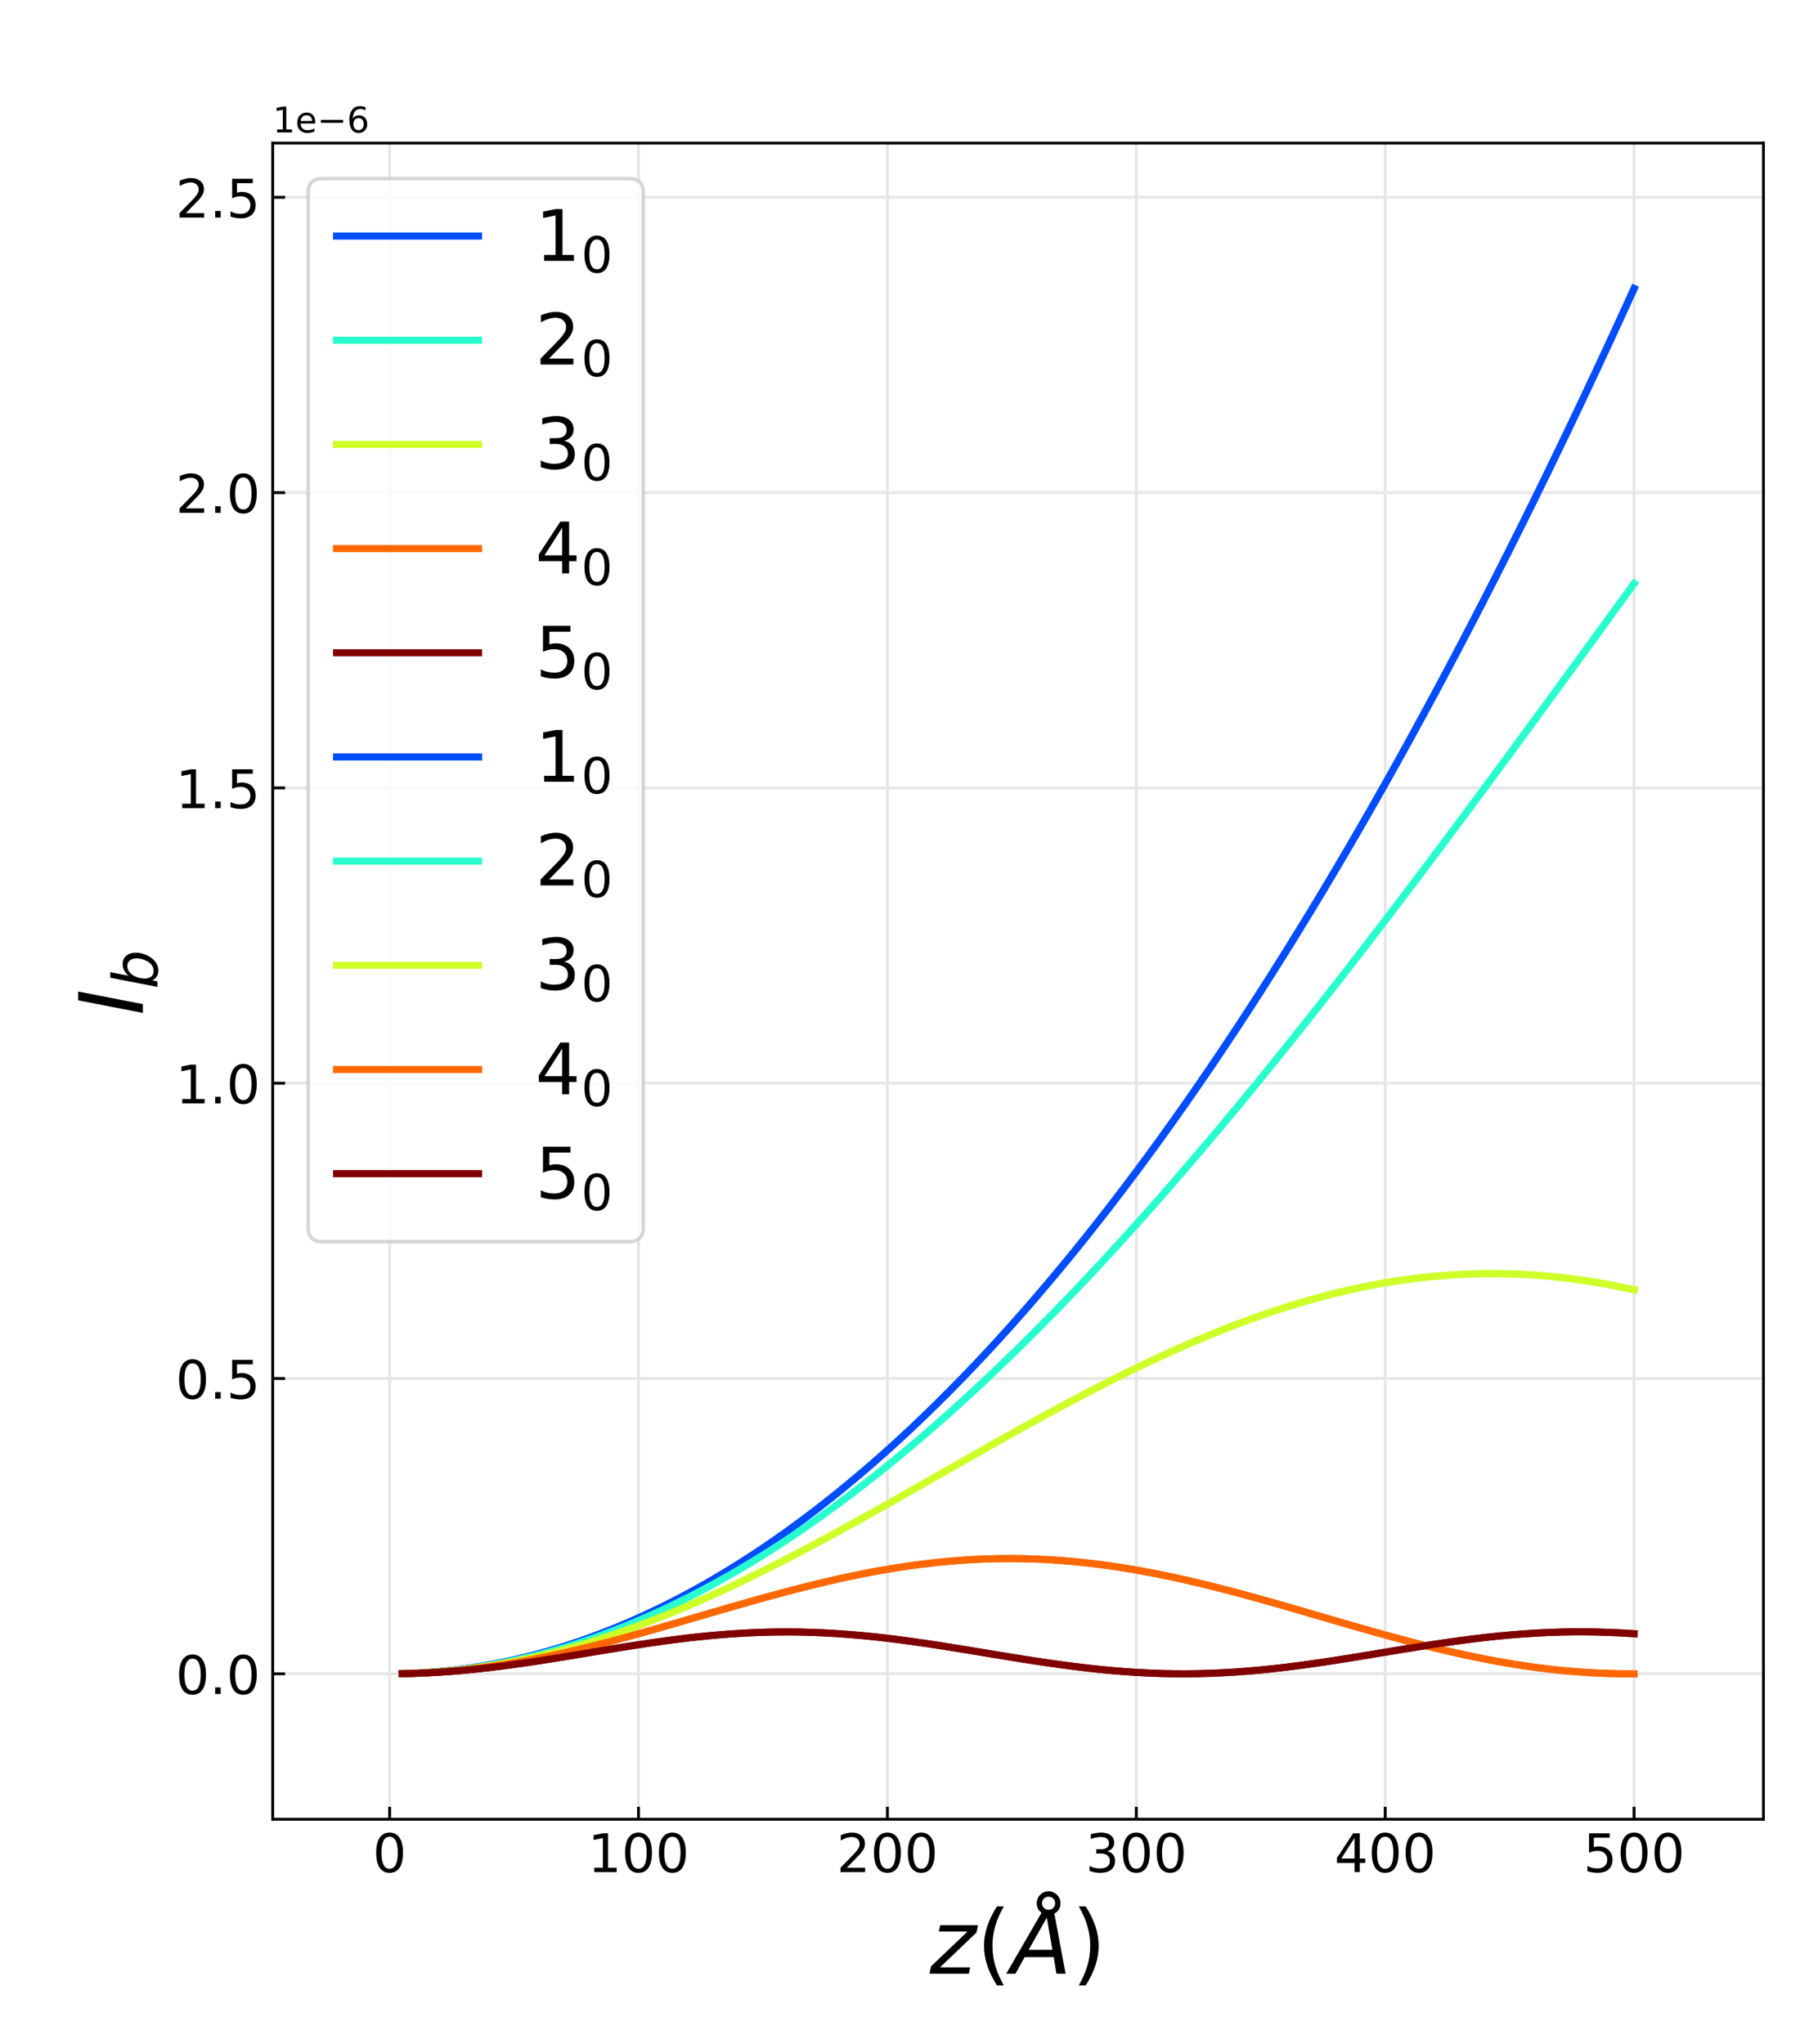 <?xml version="1.0" encoding="utf-8" standalone="no"?>
<!DOCTYPE svg PUBLIC "-//W3C//DTD SVG 1.1//EN"
  "http://www.w3.org/Graphics/SVG/1.1/DTD/svg11.dtd">
<!-- Created with matplotlib (https://matplotlib.org/) -->
<svg height="576pt" version="1.1" viewBox="0 0 512.25 576" width="512.25pt" xmlns="http://www.w3.org/2000/svg" xmlns:xlink="http://www.w3.org/1999/xlink">
 <defs>
  <style type="text/css">*{stroke-linecap:butt;stroke-linejoin:round;}</style>
 </defs>
 <g id="figure_1">
  <g id="patch_1">
   <path d="M 0 576 
L 512.25 576 
L 512.25 0 
L 0 0 
z
" style="fill:#ffffff;"/>
  </g>
  <g id="axes_1">
   <g id="patch_2">
    <path d="M 76.838 512.64 
L 496.882 512.64 
L 496.882 40.32 
L 76.838 40.32 
z
" style="fill:#ffffff;"/>
   </g>
   <g id="matplotlib.axis_1">
    <g id="xtick_1">
     <g id="line2d_1">
      <path clip-path="url(#p02b2f6b0bb)" d="M 109.781 512.64 
L 109.781 40.32 
" style="fill:none;stroke:#e6e6e6;stroke-linecap:square;stroke-width:0.8;"/>
     </g>
     <g id="line2d_2">
      <defs>
       <path d="M 0 0 
L 0 -3.5 
" id="mff0ceba2d0" style="stroke:#000000;stroke-width:0.8;"/>
      </defs>
      <g>
       <use style="stroke:#000000;stroke-width:0.8;" x="109.781" xlink:href="#mff0ceba2d0" y="512.64"/>
      </g>
     </g>
     <g id="text_1">
      <!-- 0 -->
      <g transform="translate(105.009 527.538)scale(0.15 -0.15)">
       <defs>
        <path d="M 31.781 66.406 
Q 24.172 66.406 20.328 58.906 
Q 16.5 51.422 16.5 36.375 
Q 16.5 21.391 20.328 13.891 
Q 24.172 6.391 31.781 6.391 
Q 39.453 6.391 43.281 13.891 
Q 47.125 21.391 47.125 36.375 
Q 47.125 51.422 43.281 58.906 
Q 39.453 66.406 31.781 66.406 
z
M 31.781 74.219 
Q 44.047 74.219 50.516 64.516 
Q 56.984 54.828 56.984 36.375 
Q 56.984 17.969 50.516 8.266 
Q 44.047 -1.422 31.781 -1.422 
Q 19.531 -1.422 13.062 8.266 
Q 6.594 17.969 6.594 36.375 
Q 6.594 54.828 13.062 64.516 
Q 19.531 74.219 31.781 74.219 
z
" id="DejaVuSans-48"/>
       </defs>
       <use xlink:href="#DejaVuSans-48"/>
      </g>
     </g>
    </g>
    <g id="xtick_2">
     <g id="line2d_3">
      <path clip-path="url(#p02b2f6b0bb)" d="M 179.911 512.64 
L 179.911 40.32 
" style="fill:none;stroke:#e6e6e6;stroke-linecap:square;stroke-width:0.8;"/>
     </g>
     <g id="line2d_4">
      <g>
       <use style="stroke:#000000;stroke-width:0.8;" x="179.911" xlink:href="#mff0ceba2d0" y="512.64"/>
      </g>
     </g>
     <g id="text_2">
      <!-- 100 -->
      <g transform="translate(165.596 527.538)scale(0.15 -0.15)">
       <defs>
        <path d="M 12.406 8.297 
L 28.516 8.297 
L 28.516 63.922 
L 10.984 60.406 
L 10.984 69.391 
L 28.422 72.906 
L 38.281 72.906 
L 38.281 8.297 
L 54.391 8.297 
L 54.391 0 
L 12.406 0 
z
" id="DejaVuSans-49"/>
       </defs>
       <use xlink:href="#DejaVuSans-49"/>
       <use x="63.623" xlink:href="#DejaVuSans-48"/>
       <use x="127.246" xlink:href="#DejaVuSans-48"/>
      </g>
     </g>
    </g>
    <g id="xtick_3">
     <g id="line2d_5">
      <path clip-path="url(#p02b2f6b0bb)" d="M 250.042 512.64 
L 250.042 40.32 
" style="fill:none;stroke:#e6e6e6;stroke-linecap:square;stroke-width:0.8;"/>
     </g>
     <g id="line2d_6">
      <g>
       <use style="stroke:#000000;stroke-width:0.8;" x="250.042" xlink:href="#mff0ceba2d0" y="512.64"/>
      </g>
     </g>
     <g id="text_3">
      <!-- 200 -->
      <g transform="translate(235.726 527.538)scale(0.15 -0.15)">
       <defs>
        <path d="M 19.188 8.297 
L 53.609 8.297 
L 53.609 0 
L 7.328 0 
L 7.328 8.297 
Q 12.938 14.109 22.625 23.891 
Q 32.328 33.688 34.812 36.531 
Q 39.547 41.844 41.422 45.531 
Q 43.312 49.219 43.312 52.781 
Q 43.312 58.594 39.234 62.25 
Q 35.156 65.922 28.609 65.922 
Q 23.969 65.922 18.812 64.312 
Q 13.672 62.703 7.812 59.422 
L 7.812 69.391 
Q 13.766 71.781 18.938 73 
Q 24.125 74.219 28.422 74.219 
Q 39.75 74.219 46.484 68.547 
Q 53.219 62.891 53.219 53.422 
Q 53.219 48.922 51.531 44.891 
Q 49.859 40.875 45.406 35.406 
Q 44.188 33.984 37.641 27.219 
Q 31.109 20.453 19.188 8.297 
z
" id="DejaVuSans-50"/>
       </defs>
       <use xlink:href="#DejaVuSans-50"/>
       <use x="63.623" xlink:href="#DejaVuSans-48"/>
       <use x="127.246" xlink:href="#DejaVuSans-48"/>
      </g>
     </g>
    </g>
    <g id="xtick_4">
     <g id="line2d_7">
      <path clip-path="url(#p02b2f6b0bb)" d="M 320.172 512.64 
L 320.172 40.32 
" style="fill:none;stroke:#e6e6e6;stroke-linecap:square;stroke-width:0.8;"/>
     </g>
     <g id="line2d_8">
      <g>
       <use style="stroke:#000000;stroke-width:0.8;" x="320.172" xlink:href="#mff0ceba2d0" y="512.64"/>
      </g>
     </g>
     <g id="text_4">
      <!-- 300 -->
      <g transform="translate(305.856 527.538)scale(0.15 -0.15)">
       <defs>
        <path d="M 40.578 39.312 
Q 47.656 37.797 51.625 33 
Q 55.609 28.219 55.609 21.188 
Q 55.609 10.406 48.188 4.484 
Q 40.766 -1.422 27.094 -1.422 
Q 22.516 -1.422 17.656 -0.516 
Q 12.797 0.391 7.625 2.203 
L 7.625 11.719 
Q 11.719 9.328 16.594 8.109 
Q 21.484 6.891 26.812 6.891 
Q 36.078 6.891 40.938 10.547 
Q 45.797 14.203 45.797 21.188 
Q 45.797 27.641 41.281 31.266 
Q 36.766 34.906 28.719 34.906 
L 20.219 34.906 
L 20.219 43.016 
L 29.109 43.016 
Q 36.375 43.016 40.234 45.922 
Q 44.094 48.828 44.094 54.297 
Q 44.094 59.906 40.109 62.906 
Q 36.141 65.922 28.719 65.922 
Q 24.656 65.922 20.016 65.031 
Q 15.375 64.156 9.812 62.312 
L 9.812 71.094 
Q 15.438 72.656 20.344 73.438 
Q 25.25 74.219 29.594 74.219 
Q 40.828 74.219 47.359 69.109 
Q 53.906 64.016 53.906 55.328 
Q 53.906 49.266 50.438 45.094 
Q 46.969 40.922 40.578 39.312 
z
" id="DejaVuSans-51"/>
       </defs>
       <use xlink:href="#DejaVuSans-51"/>
       <use x="63.623" xlink:href="#DejaVuSans-48"/>
       <use x="127.246" xlink:href="#DejaVuSans-48"/>
      </g>
     </g>
    </g>
    <g id="xtick_5">
     <g id="line2d_9">
      <path clip-path="url(#p02b2f6b0bb)" d="M 390.302 512.64 
L 390.302 40.32 
" style="fill:none;stroke:#e6e6e6;stroke-linecap:square;stroke-width:0.8;"/>
     </g>
     <g id="line2d_10">
      <g>
       <use style="stroke:#000000;stroke-width:0.8;" x="390.302" xlink:href="#mff0ceba2d0" y="512.64"/>
      </g>
     </g>
     <g id="text_5">
      <!-- 400 -->
      <g transform="translate(375.986 527.538)scale(0.15 -0.15)">
       <defs>
        <path d="M 37.797 64.312 
L 12.891 25.391 
L 37.797 25.391 
z
M 35.203 72.906 
L 47.609 72.906 
L 47.609 25.391 
L 58.016 25.391 
L 58.016 17.188 
L 47.609 17.188 
L 47.609 0 
L 37.797 0 
L 37.797 17.188 
L 4.891 17.188 
L 4.891 26.703 
z
" id="DejaVuSans-52"/>
       </defs>
       <use xlink:href="#DejaVuSans-52"/>
       <use x="63.623" xlink:href="#DejaVuSans-48"/>
       <use x="127.246" xlink:href="#DejaVuSans-48"/>
      </g>
     </g>
    </g>
    <g id="xtick_6">
     <g id="line2d_11">
      <path clip-path="url(#p02b2f6b0bb)" d="M 460.432 512.64 
L 460.432 40.32 
" style="fill:none;stroke:#e6e6e6;stroke-linecap:square;stroke-width:0.8;"/>
     </g>
     <g id="line2d_12">
      <g>
       <use style="stroke:#000000;stroke-width:0.8;" x="460.432" xlink:href="#mff0ceba2d0" y="512.64"/>
      </g>
     </g>
     <g id="text_6">
      <!-- 500 -->
      <g transform="translate(446.117 527.538)scale(0.15 -0.15)">
       <defs>
        <path d="M 10.797 72.906 
L 49.516 72.906 
L 49.516 64.594 
L 19.828 64.594 
L 19.828 46.734 
Q 21.969 47.469 24.109 47.828 
Q 26.266 48.188 28.422 48.188 
Q 40.625 48.188 47.75 41.5 
Q 54.891 34.812 54.891 23.391 
Q 54.891 11.625 47.562 5.094 
Q 40.234 -1.422 26.906 -1.422 
Q 22.312 -1.422 17.547 -0.641 
Q 12.797 0.141 7.719 1.703 
L 7.719 11.625 
Q 12.109 9.234 16.797 8.062 
Q 21.484 6.891 26.703 6.891 
Q 35.156 6.891 40.078 11.328 
Q 45.016 15.766 45.016 23.391 
Q 45.016 31 40.078 35.438 
Q 35.156 39.891 26.703 39.891 
Q 22.75 39.891 18.812 39.016 
Q 14.891 38.141 10.797 36.281 
z
" id="DejaVuSans-53"/>
       </defs>
       <use xlink:href="#DejaVuSans-53"/>
       <use x="63.623" xlink:href="#DejaVuSans-48"/>
       <use x="127.246" xlink:href="#DejaVuSans-48"/>
      </g>
     </g>
    </g>
    <g id="text_7">
     <!-- $z(\AA)$ -->
     <g transform="translate(261.985 556.208)scale(0.25 -0.25)">
      <defs>
       <path d="M 11.625 54.688 
L 54.297 54.688 
L 52.688 46.484 
L 11.531 7.172 
L 45.516 7.172 
L 44.094 0 
L -0.297 0 
L 1.312 8.203 
L 42.484 47.516 
L 10.203 47.516 
z
" id="DejaVuSans-Oblique-122"/>
       <path d="M 31 75.875 
Q 24.469 64.656 21.281 53.656 
Q 18.109 42.672 18.109 31.391 
Q 18.109 20.125 21.312 9.062 
Q 24.516 -2 31 -13.188 
L 23.188 -13.188 
Q 15.875 -1.703 12.234 9.375 
Q 8.594 20.453 8.594 31.391 
Q 8.594 42.281 12.203 53.312 
Q 15.828 64.359 23.188 75.875 
z
" id="DejaVuSans-40"/>
       <path d="M 49.812 79.391 
Q 49.812 82.469 47.625 84.641 
Q 45.453 86.812 42.391 86.812 
Q 39.266 86.812 37.141 84.688 
Q 35.016 82.562 35.016 79.391 
Q 35.016 76.312 37.141 74.156 
Q 39.266 72.016 42.391 72.016 
Q 45.453 72.016 47.625 74.156 
Q 49.812 76.312 49.812 79.391 
z
M 34.422 68.703 
Q 31.781 70.516 30.391 73.266 
Q 29 76.031 29 79.391 
Q 29 84.969 32.906 88.891 
Q 36.812 92.828 42.391 92.828 
Q 47.953 92.828 51.875 88.891 
Q 55.812 84.969 55.812 79.391 
Q 55.812 75.531 54.031 72.547 
Q 52.25 69.578 48.875 67.828 
L 61.531 0 
L 51.219 0 
L 48.188 18.703 
L 15.375 18.703 
L 5.078 0 
L -5.328 0 
z
M 40.375 63.188 
L 19.922 26.906 
L 46.688 26.906 
z
" id="DejaVuSans-Oblique-197"/>
       <path d="M 8.016 75.875 
L 15.828 75.875 
Q 23.141 64.359 26.781 53.312 
Q 30.422 42.281 30.422 31.391 
Q 30.422 20.453 26.781 9.375 
Q 23.141 -1.703 15.828 -13.188 
L 8.016 -13.188 
Q 14.5 -2 17.703 9.062 
Q 20.906 20.125 20.906 31.391 
Q 20.906 42.672 17.703 53.656 
Q 14.5 64.656 8.016 75.875 
z
" id="DejaVuSans-41"/>
      </defs>
      <use transform="translate(0 0.172)" xlink:href="#DejaVuSans-Oblique-122"/>
      <use transform="translate(52.49 0.172)" xlink:href="#DejaVuSans-40"/>
      <use transform="translate(91.504 0.172)" xlink:href="#DejaVuSans-Oblique-197"/>
      <use transform="translate(159.912 0.172)" xlink:href="#DejaVuSans-41"/>
     </g>
    </g>
   </g>
   <g id="matplotlib.axis_2">
    <g id="ytick_1">
     <g id="line2d_13">
      <path clip-path="url(#p02b2f6b0bb)" d="M 76.838 471.655 
L 496.882 471.655 
" style="fill:none;stroke:#e6e6e6;stroke-linecap:square;stroke-width:0.8;"/>
     </g>
     <g id="line2d_14">
      <defs>
       <path d="M 0 0 
L 3.5 0 
" id="m16070f7796" style="stroke:#000000;stroke-width:0.8;"/>
      </defs>
      <g>
       <use style="stroke:#000000;stroke-width:0.8;" x="76.838" xlink:href="#m16070f7796" y="471.655"/>
      </g>
     </g>
     <g id="text_8">
      <!-- 0.0 -->
      <g transform="translate(49.483 477.354)scale(0.15 -0.15)">
       <defs>
        <path d="M 10.688 12.406 
L 21 12.406 
L 21 0 
L 10.688 0 
z
" id="DejaVuSans-46"/>
       </defs>
       <use xlink:href="#DejaVuSans-48"/>
       <use x="63.623" xlink:href="#DejaVuSans-46"/>
       <use x="95.41" xlink:href="#DejaVuSans-48"/>
      </g>
     </g>
    </g>
    <g id="ytick_2">
     <g id="line2d_15">
      <path clip-path="url(#p02b2f6b0bb)" d="M 76.838 388.445 
L 496.882 388.445 
" style="fill:none;stroke:#e6e6e6;stroke-linecap:square;stroke-width:0.8;"/>
     </g>
     <g id="line2d_16">
      <g>
       <use style="stroke:#000000;stroke-width:0.8;" x="76.838" xlink:href="#m16070f7796" y="388.445"/>
      </g>
     </g>
     <g id="text_9">
      <!-- 0.5 -->
      <g transform="translate(49.483 394.144)scale(0.15 -0.15)">
       <use xlink:href="#DejaVuSans-48"/>
       <use x="63.623" xlink:href="#DejaVuSans-46"/>
       <use x="95.41" xlink:href="#DejaVuSans-53"/>
      </g>
     </g>
    </g>
    <g id="ytick_3">
     <g id="line2d_17">
      <path clip-path="url(#p02b2f6b0bb)" d="M 76.838 305.235 
L 496.882 305.235 
" style="fill:none;stroke:#e6e6e6;stroke-linecap:square;stroke-width:0.8;"/>
     </g>
     <g id="line2d_18">
      <g>
       <use style="stroke:#000000;stroke-width:0.8;" x="76.838" xlink:href="#m16070f7796" y="305.235"/>
      </g>
     </g>
     <g id="text_10">
      <!-- 1.0 -->
      <g transform="translate(49.483 310.934)scale(0.15 -0.15)">
       <use xlink:href="#DejaVuSans-49"/>
       <use x="63.623" xlink:href="#DejaVuSans-46"/>
       <use x="95.41" xlink:href="#DejaVuSans-48"/>
      </g>
     </g>
    </g>
    <g id="ytick_4">
     <g id="line2d_19">
      <path clip-path="url(#p02b2f6b0bb)" d="M 76.838 222.025 
L 496.882 222.025 
" style="fill:none;stroke:#e6e6e6;stroke-linecap:square;stroke-width:0.8;"/>
     </g>
     <g id="line2d_20">
      <g>
       <use style="stroke:#000000;stroke-width:0.8;" x="76.838" xlink:href="#m16070f7796" y="222.025"/>
      </g>
     </g>
     <g id="text_11">
      <!-- 1.5 -->
      <g transform="translate(49.483 227.724)scale(0.15 -0.15)">
       <use xlink:href="#DejaVuSans-49"/>
       <use x="63.623" xlink:href="#DejaVuSans-46"/>
       <use x="95.41" xlink:href="#DejaVuSans-53"/>
      </g>
     </g>
    </g>
    <g id="ytick_5">
     <g id="line2d_21">
      <path clip-path="url(#p02b2f6b0bb)" d="M 76.838 138.816 
L 496.882 138.816 
" style="fill:none;stroke:#e6e6e6;stroke-linecap:square;stroke-width:0.8;"/>
     </g>
     <g id="line2d_22">
      <g>
       <use style="stroke:#000000;stroke-width:0.8;" x="76.838" xlink:href="#m16070f7796" y="138.816"/>
      </g>
     </g>
     <g id="text_12">
      <!-- 2.0 -->
      <g transform="translate(49.483 144.514)scale(0.15 -0.15)">
       <use xlink:href="#DejaVuSans-50"/>
       <use x="63.623" xlink:href="#DejaVuSans-46"/>
       <use x="95.41" xlink:href="#DejaVuSans-48"/>
      </g>
     </g>
    </g>
    <g id="ytick_6">
     <g id="line2d_23">
      <path clip-path="url(#p02b2f6b0bb)" d="M 76.838 55.606 
L 496.882 55.606 
" style="fill:none;stroke:#e6e6e6;stroke-linecap:square;stroke-width:0.8;"/>
     </g>
     <g id="line2d_24">
      <g>
       <use style="stroke:#000000;stroke-width:0.8;" x="76.838" xlink:href="#m16070f7796" y="55.606"/>
      </g>
     </g>
     <g id="text_13">
      <!-- 2.5 -->
      <g transform="translate(49.483 61.304)scale(0.15 -0.15)">
       <use xlink:href="#DejaVuSans-50"/>
       <use x="63.623" xlink:href="#DejaVuSans-46"/>
       <use x="95.41" xlink:href="#DejaVuSans-53"/>
      </g>
     </g>
    </g>
    <g id="text_14">
     <!-- $I_b$ -->
     <g transform="translate(40.284 286.105)rotate(-90)scale(0.25 -0.25)">
      <defs>
       <path d="M 16.891 72.906 
L 26.812 72.906 
L 12.594 0 
L 2.688 0 
z
" id="DejaVuSans-Oblique-73"/>
       <path d="M 49.516 33.406 
Q 49.516 40.484 46.266 44.484 
Q 43.016 48.484 37.312 48.484 
Q 33.156 48.484 29.516 46.453 
Q 25.875 44.438 23.188 40.578 
Q 20.359 36.531 18.719 31.172 
Q 17.094 25.828 17.094 20.516 
Q 17.094 13.766 20.281 9.938 
Q 23.484 6.109 29.109 6.109 
Q 33.344 6.109 36.953 8.078 
Q 40.578 10.062 43.312 13.922 
Q 46.094 17.922 47.797 23.234 
Q 49.516 28.562 49.516 33.406 
z
M 21.578 46.391 
Q 24.906 50.875 29.906 53.438 
Q 34.906 56 40.375 56 
Q 48.781 56 53.734 50.328 
Q 58.688 44.672 58.688 35.016 
Q 58.688 27.094 55.781 19.672 
Q 52.875 12.25 47.516 6.5 
Q 44 2.688 39.406 0.625 
Q 34.812 -1.422 29.781 -1.422 
Q 24.469 -1.422 20.562 1.016 
Q 16.656 3.469 14.203 8.297 
L 12.594 0 
L 3.609 0 
L 18.406 75.984 
L 27.391 75.984 
z
" id="DejaVuSans-Oblique-98"/>
      </defs>
      <use transform="translate(0 0.094)" xlink:href="#DejaVuSans-Oblique-73"/>
      <use transform="translate(29.492 -16.312)scale(0.7)" xlink:href="#DejaVuSans-Oblique-98"/>
     </g>
    </g>
    <g id="text_15">
     <!-- 1e−6 -->
     <g transform="translate(76.838 37.32)scale(0.1 -0.1)">
      <defs>
       <path d="M 56.203 29.594 
L 56.203 25.203 
L 14.891 25.203 
Q 15.484 15.922 20.484 11.062 
Q 25.484 6.203 34.422 6.203 
Q 39.594 6.203 44.453 7.469 
Q 49.312 8.734 54.109 11.281 
L 54.109 2.781 
Q 49.266 0.734 44.188 -0.344 
Q 39.109 -1.422 33.891 -1.422 
Q 20.797 -1.422 13.156 6.188 
Q 5.516 13.812 5.516 26.812 
Q 5.516 40.234 12.766 48.109 
Q 20.016 56 32.328 56 
Q 43.359 56 49.781 48.891 
Q 56.203 41.797 56.203 29.594 
z
M 47.219 32.234 
Q 47.125 39.594 43.094 43.984 
Q 39.062 48.391 32.422 48.391 
Q 24.906 48.391 20.391 44.141 
Q 15.875 39.891 15.188 32.172 
z
" id="DejaVuSans-101"/>
       <path d="M 10.594 35.5 
L 73.188 35.5 
L 73.188 27.203 
L 10.594 27.203 
z
" id="DejaVuSans-8722"/>
       <path d="M 33.016 40.375 
Q 26.375 40.375 22.484 35.828 
Q 18.609 31.297 18.609 23.391 
Q 18.609 15.531 22.484 10.953 
Q 26.375 6.391 33.016 6.391 
Q 39.656 6.391 43.531 10.953 
Q 47.406 15.531 47.406 23.391 
Q 47.406 31.297 43.531 35.828 
Q 39.656 40.375 33.016 40.375 
z
M 52.594 71.297 
L 52.594 62.312 
Q 48.875 64.062 45.094 64.984 
Q 41.312 65.922 37.594 65.922 
Q 27.828 65.922 22.672 59.328 
Q 17.531 52.734 16.797 39.406 
Q 19.672 43.656 24.016 45.922 
Q 28.375 48.188 33.594 48.188 
Q 44.578 48.188 50.953 41.516 
Q 57.328 34.859 57.328 23.391 
Q 57.328 12.156 50.688 5.359 
Q 44.047 -1.422 33.016 -1.422 
Q 20.359 -1.422 13.672 8.266 
Q 6.984 17.969 6.984 36.375 
Q 6.984 53.656 15.188 63.938 
Q 23.391 74.219 37.203 74.219 
Q 40.922 74.219 44.703 73.484 
Q 48.484 72.75 52.594 71.297 
z
" id="DejaVuSans-54"/>
      </defs>
      <use xlink:href="#DejaVuSans-49"/>
      <use x="63.623" xlink:href="#DejaVuSans-101"/>
      <use x="125.146" xlink:href="#DejaVuSans-8722"/>
      <use x="208.936" xlink:href="#DejaVuSans-54"/>
     </g>
    </g>
   </g>
   <g id="line2d_25">
    <path clip-path="url(#p02b2f6b0bb)" d="M 113.288 471.616 
L 116.794 471.498 
L 120.301 471.301 
L 123.807 471.026 
L 127.314 470.671 
L 130.82 470.239 
L 134.327 469.727 
L 137.833 469.136 
L 141.34 468.467 
L 144.846 467.719 
L 148.353 466.892 
L 151.859 465.987 
L 155.366 465.002 
L 158.872 463.939 
L 162.379 462.797 
L 165.885 461.576 
L 169.392 460.277 
L 172.898 458.898 
L 176.405 457.441 
L 179.911 455.905 
L 183.418 454.291 
L 186.924 452.597 
L 190.431 450.825 
L 193.937 448.974 
L 197.444 447.045 
L 200.95 445.037 
L 204.457 442.95 
L 207.963 440.784 
L 211.47 438.54 
L 214.977 436.218 
L 218.483 433.816 
L 221.99 431.337 
L 225.496 428.778 
L 229.003 426.142 
L 232.509 423.427 
L 236.016 420.633 
L 239.522 417.761 
L 243.029 414.811 
L 246.535 411.783 
L 250.042 408.676 
L 253.548 405.491 
L 257.055 402.228 
L 260.561 398.887 
L 264.068 395.467 
L 267.574 391.97 
L 271.081 388.394 
L 274.587 384.741 
L 278.094 381.01 
L 281.6 377.201 
L 285.107 373.314 
L 288.613 369.349 
L 292.12 365.307 
L 295.626 361.187 
L 299.133 356.99 
L 302.639 352.715 
L 306.146 348.362 
L 309.652 343.932 
L 313.159 339.425 
L 316.665 334.841 
L 320.172 330.179 
L 323.678 325.44 
L 327.185 320.624 
L 330.691 315.731 
L 334.198 310.761 
L 337.704 305.715 
L 341.211 300.592 
L 344.717 295.392 
L 348.224 290.115 
L 351.73 284.761 
L 355.237 279.331 
L 358.743 273.825 
L 362.25 268.242 
L 365.757 262.583 
L 369.263 256.848 
L 372.77 251.037 
L 376.276 245.15 
L 379.783 239.187 
L 383.289 233.148 
L 386.796 227.034 
L 390.302 220.844 
L 393.809 214.579 
L 397.315 208.238 
L 400.822 201.821 
L 404.328 195.329 
L 407.835 188.761 
L 411.341 182.118 
L 414.848 175.401 
L 418.354 168.608 
L 421.861 161.741 
L 425.367 154.799 
L 428.874 147.783 
L 432.38 140.692 
L 435.887 133.528 
L 439.393 126.289 
L 442.9 118.976 
L 446.406 111.59 
L 449.913 104.13 
L 453.419 96.596 
L 456.926 88.988 
L 460.432 81.306 
" style="fill:none;stroke:#004cff;stroke-linecap:square;stroke-width:2;"/>
   </g>
   <g id="line2d_26">
    <path clip-path="url(#p02b2f6b0bb)" d="M 113.288 471.617 
L 116.794 471.504 
L 120.301 471.315 
L 123.807 471.051 
L 127.314 470.711 
L 130.82 470.295 
L 134.327 469.804 
L 137.833 469.238 
L 141.34 468.597 
L 144.846 467.881 
L 148.353 467.09 
L 151.859 466.224 
L 155.366 465.284 
L 158.872 464.27 
L 162.379 463.182 
L 165.885 462.02 
L 169.392 460.785 
L 172.898 459.476 
L 176.405 458.095 
L 179.911 456.641 
L 183.418 455.115 
L 186.924 453.518 
L 190.431 451.849 
L 193.937 450.109 
L 197.444 448.298 
L 200.95 446.417 
L 204.457 444.467 
L 207.963 442.448 
L 211.47 440.359 
L 214.977 438.203 
L 218.483 435.979 
L 221.99 433.688 
L 225.496 431.331 
L 229.003 428.907 
L 232.509 426.418 
L 236.016 423.865 
L 239.522 421.247 
L 243.029 418.566 
L 246.535 415.822 
L 250.042 413.016 
L 253.548 410.149 
L 257.055 407.221 
L 260.561 404.232 
L 264.068 401.185 
L 267.574 398.079 
L 271.081 394.916 
L 274.587 391.695 
L 278.094 388.418 
L 281.6 385.086 
L 285.107 381.7 
L 288.613 378.259 
L 292.12 374.766 
L 295.626 371.221 
L 299.133 367.625 
L 302.639 363.979 
L 306.146 360.283 
L 309.652 356.539 
L 313.159 352.748 
L 316.665 348.91 
L 320.172 345.026 
L 323.678 341.098 
L 327.185 337.126 
L 330.691 333.112 
L 334.198 329.056 
L 337.704 324.96 
L 341.211 320.824 
L 344.717 316.649 
L 348.224 312.437 
L 351.73 308.188 
L 355.237 303.904 
L 358.743 299.585 
L 362.25 295.233 
L 365.757 290.849 
L 369.263 286.433 
L 372.77 281.988 
L 376.276 277.513 
L 379.783 273.012 
L 383.289 268.483 
L 386.796 263.929 
L 390.302 259.351 
L 393.809 254.749 
L 397.315 250.125 
L 400.822 245.48 
L 404.328 240.815 
L 407.835 236.13 
L 411.341 231.429 
L 414.848 226.71 
L 418.354 221.977 
L 421.861 217.229 
L 425.367 212.469 
L 428.874 207.697 
L 432.38 202.915 
L 435.887 198.123 
L 439.393 193.324 
L 442.9 188.518 
L 446.406 183.707 
L 449.913 178.891 
L 453.419 174.072 
L 456.926 169.251 
L 460.432 164.43 
" style="fill:none;stroke:#29ffce;stroke-linecap:square;stroke-width:2;"/>
   </g>
   <g id="line2d_27">
    <path clip-path="url(#p02b2f6b0bb)" d="M 113.288 471.62 
L 116.794 471.514 
L 120.301 471.337 
L 123.807 471.09 
L 127.314 470.773 
L 130.82 470.387 
L 134.327 469.931 
L 137.833 469.406 
L 141.34 468.814 
L 144.846 468.154 
L 148.353 467.428 
L 151.859 466.636 
L 155.366 465.78 
L 158.872 464.86 
L 162.379 463.878 
L 165.885 462.834 
L 169.392 461.731 
L 172.898 460.57 
L 176.405 459.351 
L 179.911 458.078 
L 183.418 456.75 
L 186.924 455.37 
L 190.431 453.94 
L 193.937 452.461 
L 197.444 450.935 
L 200.95 449.364 
L 204.457 447.751 
L 207.963 446.096 
L 211.47 444.403 
L 214.977 442.673 
L 218.483 440.908 
L 221.99 439.112 
L 225.496 437.285 
L 229.003 435.43 
L 232.509 433.551 
L 236.016 431.648 
L 239.522 429.724 
L 243.029 427.782 
L 246.535 425.825 
L 250.042 423.854 
L 253.548 421.872 
L 257.055 419.882 
L 260.561 417.887 
L 264.068 415.888 
L 267.574 413.888 
L 271.081 411.889 
L 274.587 409.895 
L 278.094 407.908 
L 281.6 405.93 
L 285.107 403.964 
L 288.613 402.012 
L 292.12 400.076 
L 295.626 398.16 
L 299.133 396.265 
L 302.639 394.394 
L 306.146 392.55 
L 309.652 390.734 
L 313.159 388.948 
L 316.665 387.196 
L 320.172 385.48 
L 323.678 383.8 
L 327.185 382.161 
L 330.691 380.562 
L 334.198 379.008 
L 337.704 377.499 
L 341.211 376.038 
L 344.717 374.627 
L 348.224 373.266 
L 351.73 371.958 
L 355.237 370.705 
L 358.743 369.508 
L 362.25 368.368 
L 365.757 367.288 
L 369.263 366.267 
L 372.77 365.309 
L 376.276 364.413 
L 379.783 363.582 
L 383.289 362.815 
L 386.796 362.115 
L 390.302 361.482 
L 393.809 360.917 
L 397.315 360.42 
L 400.822 359.992 
L 404.328 359.633 
L 407.835 359.345 
L 411.341 359.127 
L 414.848 358.979 
L 418.354 358.903 
L 421.861 358.897 
L 425.367 358.962 
L 428.874 359.098 
L 432.38 359.304 
L 435.887 359.581 
L 439.393 359.929 
L 442.9 360.346 
L 446.406 360.832 
L 449.913 361.388 
L 453.419 362.011 
L 456.926 362.701 
L 460.432 363.458 
" style="fill:none;stroke:#ceff29;stroke-linecap:square;stroke-width:2;"/>
   </g>
   <g id="line2d_28">
    <path clip-path="url(#p02b2f6b0bb)" d="M 113.288 471.623 
L 116.794 471.527 
L 120.301 471.366 
L 123.807 471.142 
L 127.314 470.856 
L 130.82 470.509 
L 134.327 470.102 
L 137.833 469.636 
L 141.34 469.114 
L 144.846 468.537 
L 148.353 467.909 
L 151.859 467.23 
L 155.366 466.505 
L 158.872 465.736 
L 162.379 464.926 
L 165.885 464.078 
L 169.392 463.195 
L 172.898 462.282 
L 176.405 461.341 
L 179.911 460.377 
L 183.418 459.393 
L 186.924 458.393 
L 190.431 457.381 
L 193.937 456.362 
L 197.444 455.339 
L 200.95 454.316 
L 204.457 453.297 
L 207.963 452.287 
L 211.47 451.29 
L 214.977 450.308 
L 218.483 449.347 
L 221.99 448.411 
L 225.496 447.502 
L 229.003 446.624 
L 232.509 445.782 
L 236.016 444.977 
L 239.522 444.215 
L 243.029 443.497 
L 246.535 442.826 
L 250.042 442.205 
L 253.548 441.637 
L 257.055 441.124 
L 260.561 440.667 
L 264.068 440.27 
L 267.574 439.932 
L 271.081 439.656 
L 274.587 439.443 
L 278.094 439.293 
L 281.6 439.207 
L 285.107 439.186 
L 288.613 439.23 
L 292.12 439.338 
L 295.626 439.51 
L 299.133 439.745 
L 302.639 440.042 
L 306.146 440.401 
L 309.652 440.819 
L 313.159 441.296 
L 316.665 441.828 
L 320.172 442.415 
L 323.678 443.054 
L 327.185 443.741 
L 330.691 444.475 
L 334.198 445.253 
L 337.704 446.071 
L 341.211 446.927 
L 344.717 447.816 
L 348.224 448.735 
L 351.73 449.681 
L 355.237 450.65 
L 358.743 451.638 
L 362.25 452.641 
L 365.757 453.655 
L 369.263 454.676 
L 372.77 455.7 
L 376.276 456.723 
L 379.783 457.74 
L 383.289 458.749 
L 386.796 459.744 
L 390.302 460.722 
L 393.809 461.679 
L 397.315 462.611 
L 400.822 463.515 
L 404.328 464.386 
L 407.835 465.222 
L 411.341 466.019 
L 414.848 466.773 
L 418.354 467.482 
L 421.861 468.144 
L 425.367 468.754 
L 428.874 469.312 
L 432.38 469.814 
L 435.887 470.259 
L 439.393 470.645 
L 442.9 470.97 
L 446.406 471.233 
L 449.913 471.434 
L 453.419 471.57 
L 456.926 471.643 
L 460.432 471.65 
" style="fill:none;stroke:#ff6800;stroke-linecap:square;stroke-width:2;"/>
   </g>
   <g id="line2d_29">
    <path clip-path="url(#p02b2f6b0bb)" d="M 113.288 471.627 
L 116.794 471.541 
L 120.301 471.4 
L 123.807 471.204 
L 127.314 470.955 
L 130.82 470.656 
L 134.327 470.309 
L 137.833 469.918 
L 141.34 469.487 
L 144.846 469.019 
L 148.353 468.52 
L 151.859 467.995 
L 155.366 467.447 
L 158.872 466.883 
L 162.379 466.308 
L 165.885 465.728 
L 169.392 465.148 
L 172.898 464.574 
L 176.405 464.012 
L 179.911 463.466 
L 183.418 462.943 
L 186.924 462.447 
L 190.431 461.983 
L 193.937 461.556 
L 197.444 461.169 
L 200.95 460.827 
L 204.457 460.533 
L 207.963 460.29 
L 211.47 460.099 
L 214.977 459.964 
L 218.483 459.884 
L 221.99 459.862 
L 225.496 459.897 
L 229.003 459.989 
L 232.509 460.137 
L 236.016 460.339 
L 239.522 460.594 
L 243.029 460.899 
L 246.535 461.251 
L 250.042 461.647 
L 253.548 462.083 
L 257.055 462.554 
L 260.561 463.057 
L 264.068 463.586 
L 267.574 464.136 
L 271.081 464.702 
L 274.587 465.278 
L 278.094 465.858 
L 281.6 466.438 
L 285.107 467.011 
L 288.613 467.572 
L 292.12 468.115 
L 295.626 468.636 
L 299.133 469.128 
L 302.639 469.588 
L 306.146 470.011 
L 309.652 470.392 
L 313.159 470.729 
L 316.665 471.017 
L 320.172 471.254 
L 323.678 471.438 
L 327.185 471.566 
L 330.691 471.638 
L 334.198 471.654 
L 337.704 471.611 
L 341.211 471.512 
L 344.717 471.357 
L 348.224 471.148 
L 351.73 470.886 
L 355.237 470.575 
L 358.743 470.216 
L 362.25 469.814 
L 365.757 469.373 
L 369.263 468.897 
L 372.77 468.39 
L 376.276 467.857 
L 379.783 467.304 
L 383.289 466.735 
L 386.796 466.157 
L 390.302 465.575 
L 393.809 464.995 
L 397.315 464.422 
L 400.822 463.862 
L 404.328 463.32 
L 407.835 462.801 
L 411.341 462.311 
L 414.848 461.854 
L 418.354 461.435 
L 421.861 461.057 
L 425.367 460.725 
L 428.874 460.442 
L 432.38 460.21 
L 435.887 460.031 
L 439.393 459.908 
L 442.9 459.842 
L 446.406 459.833 
L 449.913 459.881 
L 453.419 459.986 
L 456.926 460.147 
L 460.432 460.363 
" style="fill:none;stroke:#800000;stroke-linecap:square;stroke-width:2;"/>
   </g>
   <g id="line2d_30">
    <path clip-path="url(#p02b2f6b0bb)" d="M 113.288 471.616 
L 116.794 471.498 
L 120.301 471.301 
L 123.807 471.026 
L 127.314 470.671 
L 130.82 470.239 
L 134.327 469.727 
L 137.833 469.136 
L 141.34 468.467 
L 144.846 467.719 
L 148.353 466.892 
L 151.859 465.987 
L 155.366 465.002 
L 158.872 463.939 
L 162.379 462.797 
L 165.885 461.576 
L 169.392 460.277 
L 172.898 458.898 
L 176.405 457.441 
L 179.911 455.905 
L 183.418 454.291 
L 186.924 452.597 
L 190.431 450.825 
L 193.937 448.974 
L 197.444 447.045 
L 200.95 445.037 
L 204.457 442.95 
L 207.963 440.784 
L 211.47 438.54 
L 214.977 436.218 
L 218.483 433.816 
L 221.99 431.337 
L 225.496 428.778 
L 229.003 426.142 
L 232.509 423.427 
L 236.016 420.633 
L 239.522 417.761 
L 243.029 414.811 
L 246.535 411.783 
L 250.042 408.676 
L 253.548 405.491 
L 257.055 402.228 
L 260.561 398.887 
L 264.068 395.467 
L 267.574 391.97 
L 271.081 388.394 
L 274.587 384.741 
L 278.094 381.01 
L 281.6 377.201 
L 285.107 373.314 
L 288.613 369.349 
L 292.12 365.307 
L 295.626 361.187 
L 299.133 356.99 
L 302.639 352.715 
L 306.146 348.362 
L 309.652 343.932 
L 313.159 339.425 
L 316.665 334.841 
L 320.172 330.179 
L 323.678 325.44 
L 327.185 320.624 
L 330.691 315.731 
L 334.198 310.761 
L 337.704 305.715 
L 341.211 300.592 
L 344.717 295.392 
L 348.224 290.115 
L 351.73 284.761 
L 355.237 279.331 
L 358.743 273.825 
L 362.25 268.242 
L 365.757 262.583 
L 369.263 256.848 
L 372.77 251.037 
L 376.276 245.15 
L 379.783 239.187 
L 383.289 233.148 
L 386.796 227.034 
L 390.302 220.844 
L 393.809 214.579 
L 397.315 208.238 
L 400.822 201.821 
L 404.328 195.329 
L 407.835 188.761 
L 411.341 182.118 
L 414.848 175.401 
L 418.354 168.608 
L 421.861 161.741 
L 425.367 154.799 
L 428.874 147.783 
L 432.38 140.692 
L 435.887 133.528 
L 439.393 126.289 
L 442.9 118.976 
L 446.406 111.59 
L 449.913 104.13 
L 453.419 96.596 
L 456.926 88.988 
L 460.432 81.306 
" style="fill:none;stroke:#004cff;stroke-linecap:square;stroke-width:2;"/>
   </g>
   <g id="line2d_31">
    <path clip-path="url(#p02b2f6b0bb)" d="M 113.288 471.617 
L 116.794 471.504 
L 120.301 471.315 
L 123.807 471.051 
L 127.314 470.711 
L 130.82 470.295 
L 134.327 469.804 
L 137.833 469.238 
L 141.34 468.597 
L 144.846 467.881 
L 148.353 467.09 
L 151.859 466.224 
L 155.366 465.284 
L 158.872 464.27 
L 162.379 463.182 
L 165.885 462.02 
L 169.392 460.785 
L 172.898 459.476 
L 176.405 458.095 
L 179.911 456.641 
L 183.418 455.115 
L 186.924 453.518 
L 190.431 451.849 
L 193.937 450.109 
L 197.444 448.298 
L 200.95 446.417 
L 204.457 444.467 
L 207.963 442.448 
L 211.47 440.359 
L 214.977 438.203 
L 218.483 435.979 
L 221.99 433.688 
L 225.496 431.331 
L 229.003 428.907 
L 232.509 426.418 
L 236.016 423.865 
L 239.522 421.247 
L 243.029 418.566 
L 246.535 415.822 
L 250.042 413.016 
L 253.548 410.149 
L 257.055 407.221 
L 260.561 404.232 
L 264.068 401.185 
L 267.574 398.079 
L 271.081 394.916 
L 274.587 391.695 
L 278.094 388.418 
L 281.6 385.086 
L 285.107 381.7 
L 288.613 378.259 
L 292.12 374.766 
L 295.626 371.221 
L 299.133 367.625 
L 302.639 363.979 
L 306.146 360.283 
L 309.652 356.539 
L 313.159 352.748 
L 316.665 348.91 
L 320.172 345.026 
L 323.678 341.098 
L 327.185 337.126 
L 330.691 333.112 
L 334.198 329.056 
L 337.704 324.96 
L 341.211 320.824 
L 344.717 316.649 
L 348.224 312.437 
L 351.73 308.188 
L 355.237 303.904 
L 358.743 299.585 
L 362.25 295.233 
L 365.757 290.849 
L 369.263 286.433 
L 372.77 281.988 
L 376.276 277.513 
L 379.783 273.012 
L 383.289 268.483 
L 386.796 263.929 
L 390.302 259.351 
L 393.809 254.749 
L 397.315 250.125 
L 400.822 245.48 
L 404.328 240.815 
L 407.835 236.13 
L 411.341 231.429 
L 414.848 226.71 
L 418.354 221.977 
L 421.861 217.229 
L 425.367 212.469 
L 428.874 207.697 
L 432.38 202.915 
L 435.887 198.123 
L 439.393 193.324 
L 442.9 188.518 
L 446.406 183.707 
L 449.913 178.891 
L 453.419 174.072 
L 456.926 169.251 
L 460.432 164.43 
" style="fill:none;stroke:#29ffce;stroke-linecap:square;stroke-width:2;"/>
   </g>
   <g id="line2d_32">
    <path clip-path="url(#p02b2f6b0bb)" d="M 113.288 471.62 
L 116.794 471.514 
L 120.301 471.337 
L 123.807 471.09 
L 127.314 470.773 
L 130.82 470.387 
L 134.327 469.931 
L 137.833 469.406 
L 141.34 468.814 
L 144.846 468.154 
L 148.353 467.428 
L 151.859 466.636 
L 155.366 465.78 
L 158.872 464.86 
L 162.379 463.878 
L 165.885 462.834 
L 169.392 461.731 
L 172.898 460.57 
L 176.405 459.351 
L 179.911 458.078 
L 183.418 456.75 
L 186.924 455.37 
L 190.431 453.94 
L 193.937 452.461 
L 197.444 450.935 
L 200.95 449.364 
L 204.457 447.751 
L 207.963 446.096 
L 211.47 444.403 
L 214.977 442.673 
L 218.483 440.908 
L 221.99 439.112 
L 225.496 437.285 
L 229.003 435.43 
L 232.509 433.551 
L 236.016 431.648 
L 239.522 429.724 
L 243.029 427.782 
L 246.535 425.825 
L 250.042 423.854 
L 253.548 421.872 
L 257.055 419.882 
L 260.561 417.887 
L 264.068 415.888 
L 267.574 413.888 
L 271.081 411.889 
L 274.587 409.895 
L 278.094 407.908 
L 281.6 405.93 
L 285.107 403.964 
L 288.613 402.012 
L 292.12 400.076 
L 295.626 398.16 
L 299.133 396.265 
L 302.639 394.394 
L 306.146 392.55 
L 309.652 390.734 
L 313.159 388.948 
L 316.665 387.196 
L 320.172 385.48 
L 323.678 383.8 
L 327.185 382.161 
L 330.691 380.562 
L 334.198 379.008 
L 337.704 377.499 
L 341.211 376.038 
L 344.717 374.627 
L 348.224 373.266 
L 351.73 371.958 
L 355.237 370.705 
L 358.743 369.508 
L 362.25 368.368 
L 365.757 367.288 
L 369.263 366.267 
L 372.77 365.309 
L 376.276 364.413 
L 379.783 363.582 
L 383.289 362.815 
L 386.796 362.115 
L 390.302 361.482 
L 393.809 360.917 
L 397.315 360.42 
L 400.822 359.992 
L 404.328 359.633 
L 407.835 359.345 
L 411.341 359.127 
L 414.848 358.979 
L 418.354 358.903 
L 421.861 358.897 
L 425.367 358.962 
L 428.874 359.098 
L 432.38 359.304 
L 435.887 359.581 
L 439.393 359.929 
L 442.9 360.346 
L 446.406 360.832 
L 449.913 361.388 
L 453.419 362.011 
L 456.926 362.701 
L 460.432 363.458 
" style="fill:none;stroke:#ceff29;stroke-linecap:square;stroke-width:2;"/>
   </g>
   <g id="line2d_33">
    <path clip-path="url(#p02b2f6b0bb)" d="M 113.288 471.623 
L 116.794 471.527 
L 120.301 471.366 
L 123.807 471.142 
L 127.314 470.856 
L 130.82 470.509 
L 134.327 470.102 
L 137.833 469.636 
L 141.34 469.114 
L 144.846 468.537 
L 148.353 467.909 
L 151.859 467.23 
L 155.366 466.505 
L 158.872 465.736 
L 162.379 464.926 
L 165.885 464.078 
L 169.392 463.195 
L 172.898 462.282 
L 176.405 461.341 
L 179.911 460.377 
L 183.418 459.393 
L 186.924 458.393 
L 190.431 457.381 
L 193.937 456.362 
L 197.444 455.339 
L 200.95 454.316 
L 204.457 453.297 
L 207.963 452.287 
L 211.47 451.29 
L 214.977 450.308 
L 218.483 449.347 
L 221.99 448.411 
L 225.496 447.502 
L 229.003 446.624 
L 232.509 445.782 
L 236.016 444.977 
L 239.522 444.215 
L 243.029 443.497 
L 246.535 442.826 
L 250.042 442.205 
L 253.548 441.637 
L 257.055 441.124 
L 260.561 440.667 
L 264.068 440.27 
L 267.574 439.932 
L 271.081 439.656 
L 274.587 439.443 
L 278.094 439.293 
L 281.6 439.207 
L 285.107 439.186 
L 288.613 439.23 
L 292.12 439.338 
L 295.626 439.51 
L 299.133 439.745 
L 302.639 440.042 
L 306.146 440.401 
L 309.652 440.819 
L 313.159 441.296 
L 316.665 441.828 
L 320.172 442.415 
L 323.678 443.054 
L 327.185 443.741 
L 330.691 444.475 
L 334.198 445.253 
L 337.704 446.071 
L 341.211 446.927 
L 344.717 447.816 
L 348.224 448.735 
L 351.73 449.681 
L 355.237 450.65 
L 358.743 451.638 
L 362.25 452.641 
L 365.757 453.655 
L 369.263 454.676 
L 372.77 455.7 
L 376.276 456.723 
L 379.783 457.74 
L 383.289 458.749 
L 386.796 459.744 
L 390.302 460.722 
L 393.809 461.679 
L 397.315 462.611 
L 400.822 463.515 
L 404.328 464.386 
L 407.835 465.222 
L 411.341 466.019 
L 414.848 466.773 
L 418.354 467.482 
L 421.861 468.144 
L 425.367 468.754 
L 428.874 469.312 
L 432.38 469.814 
L 435.887 470.259 
L 439.393 470.645 
L 442.9 470.97 
L 446.406 471.233 
L 449.913 471.434 
L 453.419 471.57 
L 456.926 471.643 
L 460.432 471.65 
" style="fill:none;stroke:#ff6800;stroke-linecap:square;stroke-width:2;"/>
   </g>
   <g id="line2d_34">
    <path clip-path="url(#p02b2f6b0bb)" d="M 113.288 471.627 
L 116.794 471.541 
L 120.301 471.4 
L 123.807 471.204 
L 127.314 470.955 
L 130.82 470.656 
L 134.327 470.309 
L 137.833 469.918 
L 141.34 469.487 
L 144.846 469.019 
L 148.353 468.52 
L 151.859 467.995 
L 155.366 467.447 
L 158.872 466.883 
L 162.379 466.308 
L 165.885 465.728 
L 169.392 465.148 
L 172.898 464.574 
L 176.405 464.012 
L 179.911 463.466 
L 183.418 462.943 
L 186.924 462.447 
L 190.431 461.983 
L 193.937 461.556 
L 197.444 461.169 
L 200.95 460.827 
L 204.457 460.533 
L 207.963 460.29 
L 211.47 460.099 
L 214.977 459.964 
L 218.483 459.884 
L 221.99 459.862 
L 225.496 459.897 
L 229.003 459.989 
L 232.509 460.137 
L 236.016 460.339 
L 239.522 460.594 
L 243.029 460.899 
L 246.535 461.251 
L 250.042 461.647 
L 253.548 462.083 
L 257.055 462.554 
L 260.561 463.057 
L 264.068 463.586 
L 267.574 464.136 
L 271.081 464.702 
L 274.587 465.278 
L 278.094 465.858 
L 281.6 466.438 
L 285.107 467.011 
L 288.613 467.572 
L 292.12 468.115 
L 295.626 468.636 
L 299.133 469.128 
L 302.639 469.588 
L 306.146 470.011 
L 309.652 470.392 
L 313.159 470.729 
L 316.665 471.017 
L 320.172 471.254 
L 323.678 471.438 
L 327.185 471.566 
L 330.691 471.638 
L 334.198 471.654 
L 337.704 471.611 
L 341.211 471.512 
L 344.717 471.357 
L 348.224 471.148 
L 351.73 470.886 
L 355.237 470.575 
L 358.743 470.216 
L 362.25 469.814 
L 365.757 469.373 
L 369.263 468.897 
L 372.77 468.39 
L 376.276 467.857 
L 379.783 467.304 
L 383.289 466.735 
L 386.796 466.157 
L 390.302 465.575 
L 393.809 464.995 
L 397.315 464.422 
L 400.822 463.862 
L 404.328 463.32 
L 407.835 462.801 
L 411.341 462.311 
L 414.848 461.854 
L 418.354 461.435 
L 421.861 461.057 
L 425.367 460.725 
L 428.874 460.442 
L 432.38 460.21 
L 435.887 460.031 
L 439.393 459.908 
L 442.9 459.842 
L 446.406 459.833 
L 449.913 459.881 
L 453.419 459.986 
L 456.926 460.147 
L 460.432 460.363 
" style="fill:none;stroke:#800000;stroke-linecap:square;stroke-width:2;"/>
   </g>
   <g id="patch_3">
    <path d="M 76.838 512.64 
L 76.838 40.32 
" style="fill:none;stroke:#000000;stroke-linecap:square;stroke-linejoin:miter;stroke-width:0.8;"/>
   </g>
   <g id="patch_4">
    <path d="M 496.882 512.64 
L 496.882 40.32 
" style="fill:none;stroke:#000000;stroke-linecap:square;stroke-linejoin:miter;stroke-width:0.8;"/>
   </g>
   <g id="patch_5">
    <path d="M 76.838 512.64 
L 496.882 512.64 
" style="fill:none;stroke:#000000;stroke-linecap:square;stroke-linejoin:miter;stroke-width:0.8;"/>
   </g>
   <g id="patch_6">
    <path d="M 76.838 40.32 
L 496.882 40.32 
" style="fill:none;stroke:#000000;stroke-linecap:square;stroke-linejoin:miter;stroke-width:0.8;"/>
   </g>
   <g id="legend_1">
    <g id="patch_7">
     <path d="M 90.838 349.882 
L 177.238 349.882 
Q 181.238 349.882 181.238 345.882 
L 181.238 54.32 
Q 181.238 50.32 177.238 50.32 
L 90.838 50.32 
Q 86.838 50.32 86.838 54.32 
L 86.838 345.882 
Q 86.838 349.882 90.838 349.882 
z
" style="fill:#ffffff;opacity:0.8;stroke:#cccccc;stroke-linejoin:miter;"/>
    </g>
    <g id="line2d_35">
     <path d="M 94.838 66.517 
L 134.838 66.517 
" style="fill:none;stroke:#004cff;stroke-linecap:square;stroke-width:2;"/>
    </g>
    <g id="line2d_36"/>
    <g id="text_16">
     <!-- $1_{0}$ -->
     <g transform="translate(150.838 73.517)scale(0.2 -0.2)">
      <use transform="translate(0 0.094)" xlink:href="#DejaVuSans-49"/>
      <use transform="translate(64.58 -16.312)scale(0.7)" xlink:href="#DejaVuSans-48"/>
     </g>
    </g>
    <g id="line2d_37">
     <path d="M 94.838 95.873 
L 134.838 95.873 
" style="fill:none;stroke:#29ffce;stroke-linecap:square;stroke-width:2;"/>
    </g>
    <g id="line2d_38"/>
    <g id="text_17">
     <!-- $2_{0}$ -->
     <g transform="translate(150.838 102.873)scale(0.2 -0.2)">
      <use transform="translate(0 0.781)" xlink:href="#DejaVuSans-50"/>
      <use transform="translate(64.58 -15.625)scale(0.7)" xlink:href="#DejaVuSans-48"/>
     </g>
    </g>
    <g id="line2d_39">
     <path d="M 94.838 125.229 
L 134.838 125.229 
" style="fill:none;stroke:#ceff29;stroke-linecap:square;stroke-width:2;"/>
    </g>
    <g id="line2d_40"/>
    <g id="text_18">
     <!-- $3_{0}$ -->
     <g transform="translate(150.838 132.229)scale(0.2 -0.2)">
      <use transform="translate(0 0.781)" xlink:href="#DejaVuSans-51"/>
      <use transform="translate(64.58 -15.625)scale(0.7)" xlink:href="#DejaVuSans-48"/>
     </g>
    </g>
    <g id="line2d_41">
     <path d="M 94.838 154.586 
L 134.838 154.586 
" style="fill:none;stroke:#ff6800;stroke-linecap:square;stroke-width:2;"/>
    </g>
    <g id="line2d_42"/>
    <g id="text_19">
     <!-- $4_{0}$ -->
     <g transform="translate(150.838 161.586)scale(0.2 -0.2)">
      <use transform="translate(0 0.094)" xlink:href="#DejaVuSans-52"/>
      <use transform="translate(64.58 -16.312)scale(0.7)" xlink:href="#DejaVuSans-48"/>
     </g>
    </g>
    <g id="line2d_43">
     <path d="M 94.838 183.942 
L 134.838 183.942 
" style="fill:none;stroke:#800000;stroke-linecap:square;stroke-width:2;"/>
    </g>
    <g id="line2d_44"/>
    <g id="text_20">
     <!-- $5_{0}$ -->
     <g transform="translate(150.838 190.942)scale(0.2 -0.2)">
      <use transform="translate(0 0.094)" xlink:href="#DejaVuSans-53"/>
      <use transform="translate(64.58 -16.312)scale(0.7)" xlink:href="#DejaVuSans-48"/>
     </g>
    </g>
    <g id="line2d_45">
     <path d="M 94.838 213.298 
L 134.838 213.298 
" style="fill:none;stroke:#004cff;stroke-linecap:square;stroke-width:2;"/>
    </g>
    <g id="line2d_46"/>
    <g id="text_21">
     <!-- $1_{0}$ -->
     <g transform="translate(150.838 220.298)scale(0.2 -0.2)">
      <use transform="translate(0 0.094)" xlink:href="#DejaVuSans-49"/>
      <use transform="translate(64.58 -16.312)scale(0.7)" xlink:href="#DejaVuSans-48"/>
     </g>
    </g>
    <g id="line2d_47">
     <path d="M 94.838 242.654 
L 134.838 242.654 
" style="fill:none;stroke:#29ffce;stroke-linecap:square;stroke-width:2;"/>
    </g>
    <g id="line2d_48"/>
    <g id="text_22">
     <!-- $2_{0}$ -->
     <g transform="translate(150.838 249.654)scale(0.2 -0.2)">
      <use transform="translate(0 0.781)" xlink:href="#DejaVuSans-50"/>
      <use transform="translate(64.58 -15.625)scale(0.7)" xlink:href="#DejaVuSans-48"/>
     </g>
    </g>
    <g id="line2d_49">
     <path d="M 94.838 272.011 
L 134.838 272.011 
" style="fill:none;stroke:#ceff29;stroke-linecap:square;stroke-width:2;"/>
    </g>
    <g id="line2d_50"/>
    <g id="text_23">
     <!-- $3_{0}$ -->
     <g transform="translate(150.838 279.011)scale(0.2 -0.2)">
      <use transform="translate(0 0.781)" xlink:href="#DejaVuSans-51"/>
      <use transform="translate(64.58 -15.625)scale(0.7)" xlink:href="#DejaVuSans-48"/>
     </g>
    </g>
    <g id="line2d_51">
     <path d="M 94.838 301.367 
L 134.838 301.367 
" style="fill:none;stroke:#ff6800;stroke-linecap:square;stroke-width:2;"/>
    </g>
    <g id="line2d_52"/>
    <g id="text_24">
     <!-- $4_{0}$ -->
     <g transform="translate(150.838 308.367)scale(0.2 -0.2)">
      <use transform="translate(0 0.094)" xlink:href="#DejaVuSans-52"/>
      <use transform="translate(64.58 -16.312)scale(0.7)" xlink:href="#DejaVuSans-48"/>
     </g>
    </g>
    <g id="line2d_53">
     <path d="M 94.838 330.723 
L 134.838 330.723 
" style="fill:none;stroke:#800000;stroke-linecap:square;stroke-width:2;"/>
    </g>
    <g id="line2d_54"/>
    <g id="text_25">
     <!-- $5_{0}$ -->
     <g transform="translate(150.838 337.723)scale(0.2 -0.2)">
      <use transform="translate(0 0.094)" xlink:href="#DejaVuSans-53"/>
      <use transform="translate(64.58 -16.312)scale(0.7)" xlink:href="#DejaVuSans-48"/>
     </g>
    </g>
   </g>
  </g>
 </g>
 <defs>
  <clipPath id="p02b2f6b0bb">
   <rect height="472.32" width="420.045" x="76.838" y="40.32"/>
  </clipPath>
 </defs>
</svg>
